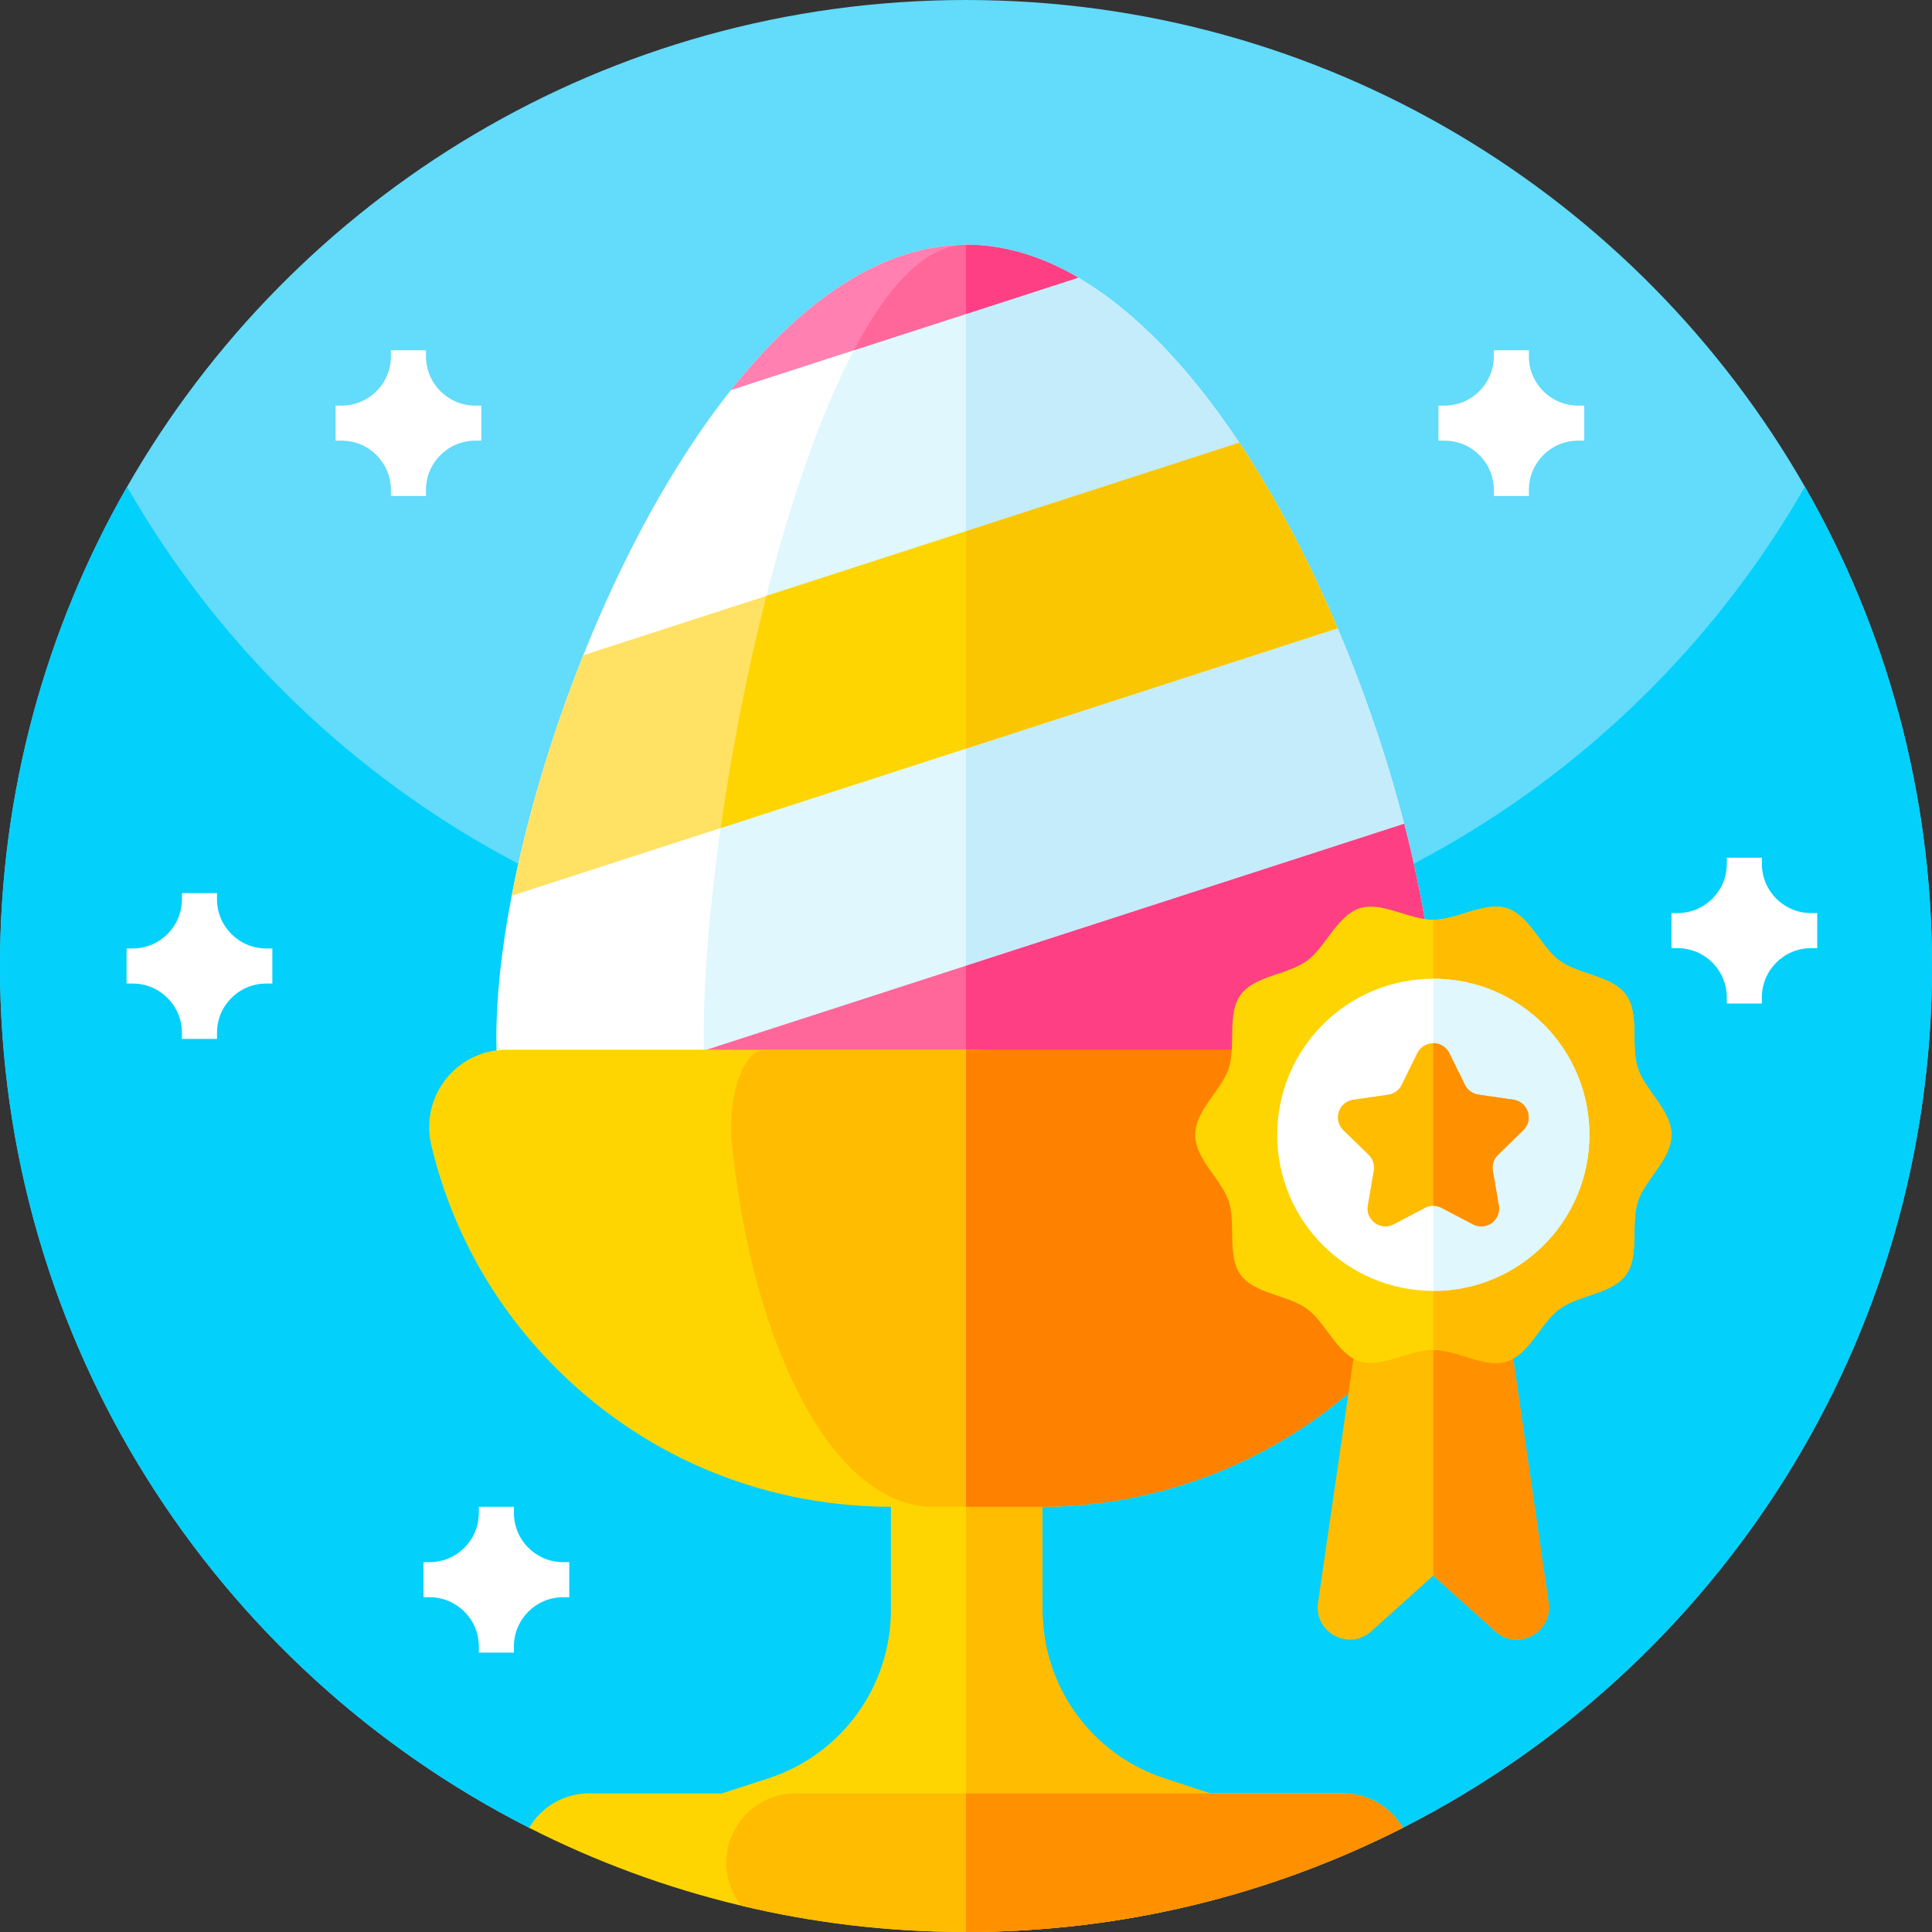 <svg id="Capa_1" enable-background="new 0 0 512 512" height="512" viewBox="0 0 512 512" width="512" xmlns="http://www.w3.org/2000/svg"><rect x="0" y="0" width="512" height="512" fill="#333333" stroke="none"/><g><path d="m512 256c0 99.72-57.03 186.13-140.25 228.39l-35.62 8.5c-52.68 12.56-107.58 12.56-160.26 0l-35.61-8.49-.02-.01c-83.22-42.26-140.24-128.67-140.24-228.39 0-46.22 12.25-89.57 33.68-127 44.12-77.07 127.16-129 222.32-129s178.2 51.93 222.32 129c21.43 37.43 33.68 80.78 33.68 127z" fill="#63dbfa"/><path d="m512 256c0 47.56-12.97 92.09-35.58 130.25-24.78 41.85-61.14 76.04-104.67 98.14l-35.62 8.5c-52.68 12.56-107.58 12.56-160.26 0l-35.63-8.5c-43.2-21.94-79.34-55.77-104.1-97.19-22.95-38.37-36.14-83.25-36.14-131.2 0-46.22 12.25-89.57 33.68-127 44.12 77.07 127.16 129 222.32 129s178.2-51.93 222.32-129c21.43 37.43 33.68 80.78 33.68 127z" fill="#04d0fc"/><g><path d="m329.255 485.649c-.519 4.603-4.572 7.979-9.197 7.979h-128.116c-4.625 0-8.678-3.376-9.197-7.979-.487-4.297 2.117-8.255 6.138-9.578l14.827-4.826c19.314-6.286 32.394-24.288 32.394-44.607v-150.979h39.792l.381 151.159c.042 20.224 13.049 38.151 32.267 44.469l14.573 4.784c4.021 1.323 6.625 5.281 6.138 9.578z" fill="#fed500"/><g><path d="m329.255 485.649c-.519 4.603-4.572 7.979-9.197 7.979h-64.058v-217.969h19.896l.381 151.159c.042 20.224 13.049 38.151 32.267 44.469l14.573 4.784c4.021 1.323 6.625 5.281 6.138 9.578z" fill="#ffbc00"/></g><path d="m371.75 484.39c-34.76 17.66-74.09 27.61-115.75 27.61-20.51 0-40.45-2.41-59.56-6.97-19.72-4.69-38.55-11.67-56.2-20.64.79-1.37 1.76-2.63 2.88-3.75 3.33-3.32 7.92-5.37 12.99-5.37h199.78c6.77 0 12.68 3.66 15.86 9.12z" fill="#fed500"/><path d="m371.75 484.39c-34.76 17.66-74.09 27.61-115.75 27.61-20.51 0-40.45-2.41-59.56-6.97-2.49-3.13-3.97-7.1-3.97-11.4 0-5.07 2.05-9.66 5.38-12.99 3.32-3.32 7.91-5.37 12.98-5.37h145.06c6.77 0 12.68 3.66 15.86 9.12z" fill="#ffbc00"/><g><path d="m371.75 484.39c-34.76 17.66-74.09 27.61-115.75 27.61v-36.73h99.89c6.77 0 12.68 3.66 15.86 9.12z" fill="#ff9100"/></g><g><g><path d="m380.456 274.797c0 .902-.009 1.805-.028 2.707-.479 22.652-8.315 43.416-21.16 60.175-19.199 25.055-49.604 41.141-83.453 41.141h-39.631c-1.243 0-2.477-.018-3.702-.074-28.969-.994-55.156-13.775-73.582-33.757-12.578-13.6-21.538-30.543-25.331-49.374-1.188-5.866-1.869-11.915-1.998-18.112-.018-.903-.028-1.805-.028-2.707 0-10.93 1.409-23.683 4.061-37.421 3.858-20.055 10.359-42.201 18.969-63.738 10.322-25.819 23.674-50.782 39.125-70.257 18.167-22.901 39.235-38.232 61.712-38.49.193-.009.387-.009.589-.009 10.239 0 20.193 3.131 29.705 8.692 15.598 9.107 30.046 24.724 42.707 43.757 9.862 14.807 18.646 31.676 26.059 49.143 7.284 17.173 13.26 34.926 17.624 51.869 5.221 20.239 8.168 39.318 8.352 54.889.01.525.01 1.05.01 1.566z" fill="#fff"/><path d="m380.456 274.797c0 .902-.009 1.805-.028 2.707-.479 22.652-8.315 43.416-21.16 60.175-19.199 25.055-49.604 41.141-83.453 41.141h-30.884c-.691 0-1.381-.018-2.072-.074-16.179-.994-30.801-13.775-41.096-33.757-7.026-13.6-12.026-30.543-14.144-49.374-.672-5.866-1.05-11.915-1.123-18.112-.009-.903-.009-1.805-.009-2.707 0-10.93.783-23.683 2.265-37.421 2.155-20.055 5.783-42.201 10.598-63.738 5.764-25.819 13.223-50.782 21.851-70.257 10.074-22.744 21.749-38.02 34.208-38.49.193-.009.387-.009.589-.009 10.239 0 20.193 3.131 29.705 8.692 15.598 9.107 30.046 24.724 42.707 43.757 9.862 14.807 18.646 31.676 26.059 49.143 7.284 17.173 13.26 34.926 17.624 51.869 5.221 20.239 8.168 39.318 8.352 54.889.011.525.011 1.05.011 1.566z" fill="#dff7fd"/><path d="m380.456 274.797c0 .902-.009 1.805-.028 2.707-.479 22.652-8.315 43.416-21.16 60.175-19.199 25.055-49.604 41.141-83.453 41.141h-19.815v-313.939c10.239 0 20.193 3.131 29.705 8.692 15.598 9.107 30.046 24.724 42.707 43.757 9.862 14.807 18.646 31.676 26.059 49.143 7.284 17.173 13.26 34.926 17.624 51.869 5.221 20.239 8.168 39.318 8.352 54.889.009.525.009 1.05.009 1.566z" fill="#c5ecfb"/><path d="m285.705 73.573-29.705 9.623-29.714 9.622-32.587 10.562c18.167-22.901 39.235-38.232 61.712-38.49.193-.009.387-.009.589-.009 10.239 0 20.193 3.13 29.705 8.692z" fill="#ff80b1"/><path d="m285.705 73.573-29.705 9.623-29.714 9.622c8.84-16.795 18.711-27.532 29.125-27.928.193-.009.387-.009.589-.009 10.239 0 20.193 3.13 29.705 8.692z" fill="#f69"/><path d="m354.471 166.473-98.471 31.897-65 21.059-55.396 17.947c3.858-20.055 10.359-42.201 18.969-63.738l48.536-15.718 52.891-17.137 72.412-23.453c9.862 14.806 18.646 31.675 26.059 49.143z" fill="#ffe164"/><path d="m256 198.37-65 21.059c2.118-14.926 4.936-30.516 8.352-45.792 1.179-5.285 2.431-10.543 3.757-15.718l52.891-17.136 72.412-23.453c9.862 14.807 18.646 31.676 26.059 49.143z" fill="#fed500"/><path d="m380.447 273.231-124.447 40.304-59.631 19.318-37.468 12.136c-12.578-13.6-21.538-30.543-25.331-49.374l52.946-17.155 69.484-22.503 116.095-37.615c5.221 20.239 8.168 39.318 8.352 54.889z" fill="#ff80b1"/><path d="m380.447 273.231-124.447 40.304-59.631 19.318c-4.199-11.068-7.219-23.665-8.748-37.237-.635-5.562-1.013-11.289-1.105-17.155l69.484-22.504 116.095-37.615c5.221 20.239 8.168 39.318 8.352 54.889z" fill="#f69"/><path d="m359.268 337.678c-19.199 25.055-49.604 41.141-83.453 41.141h-39.631c-1.243 0-2.477-.018-3.702-.074l23.518-7.614z" fill="#fed500"/></g><path d="m285.705 73.573-29.705 9.623v-18.315c10.239 0 20.193 3.13 29.705 8.692z" fill="#ff3f83"/><path d="m354.471 166.473-98.471 31.897v-57.587l72.412-23.453c9.862 14.806 18.646 31.675 26.059 49.143z" fill="#fac601"/><path d="m380.447 273.231-124.447 40.304v-57.578l116.095-37.615c5.221 20.239 8.168 39.318 8.352 54.889z" fill="#ff3f83"/><path d="m359.268 337.678c-19.199 25.055-49.604 41.141-83.453 41.141h-19.815v-7.689z" fill="#fac601"/></g><path d="m398.26 298.65c0 1.54-.18 3.12-.55 4.71-3.99 17.06-11.45 32.8-22.17 46.79-23.59 30.79-60.87 49.17-99.72 49.17h-39.64c-1.63 0-3.11-.03-4.5-.09-33.76-1.19-64.95-15.51-87.85-40.34-7.25-7.83-13.43-16.55-18.4-25.9-4.97-9.34-8.73-19.31-11.15-29.63-3-12.86 6.76-25.17 19.97-25.17h123.087c11.58 0 140.923 9.46 140.923 20.46z" fill="#fed500"/><path d="m398.26 298.65c0 1.54-.18 3.12-.55 4.71-3.99 17.06-29.909 30.907-40.629 44.897-23.59 30.79-42.411 51.063-81.261 51.063h-28.49c-.71 0-1.36-.03-1.97-.09-14.77-1.19-28.41-15.51-38.43-40.34-3.17-7.83-5.87-16.55-8.05-25.9-2.17-9.34-3.82-19.31-4.87-29.63-1.32-12.86 2.95-25.17 8.73-25.17h53.752c11.58 0 141.768 9.46 141.768 20.46z" fill="#ffbc00"/><g><path d="m398.26 298.65c0 1.54-.18 3.12-.55 4.71-3.99 17.06-11.45 32.8-22.17 46.79-23.59 30.79-60.87 49.17-99.72 49.17h-19.82v-121.13h121.75c11.58 0 20.51 9.46 20.51 20.46z" fill="#ff8100"/></g><g><g><path d="m397.37 335.046 13.023 89.698c1.146 7.89-8.203 12.892-14.131 7.562l-16.416-14.759c-.005-.005-.005-.009-.005-.009l-16.42 14.765c-5.928 5.331-15.277.329-14.132-7.561l13.023-89.696z" fill="#ffbc00"/><path d="m397.37 335.046 13.023 89.698c1.146 7.89-8.203 12.892-14.131 7.562l-16.416-14.759c-.005-.005-.005-.009-.005-.009v-82.492z" fill="#ff9100"/></g><g><g><path d="m442.951 300.739c0 6.477-6.994 11.77-8.894 17.614-1.967 6.058.514 14.441-3.158 19.484-3.705 5.091-12.468 5.305-17.559 9.014-5.042 3.669-7.934 11.957-13.992 13.924-5.847 1.897-13.028-3.047-19.508-3.047-6.477 0-13.661 4.944-19.505 3.047-6.058-1.967-8.949-10.256-13.992-13.924-5.094-3.708-13.854-3.922-17.562-9.014-3.669-5.042-1.19-13.426-3.158-19.484-1.897-5.844-8.891-11.137-8.891-17.614 0-6.48 6.994-11.773 8.891-17.617 1.967-6.058-.511-14.441 3.158-19.484 3.708-5.091 12.468-5.305 17.562-9.011 5.042-3.672 7.934-11.96 13.992-13.927 5.844-1.897 13.028 3.047 19.505 3.047 6.48 0 13.661-4.944 19.508-3.047 6.058 1.967 8.949 10.256 13.992 13.927 5.091 3.705 13.854 3.919 17.559 9.011 3.672 5.042 1.19 13.426 3.158 19.484 1.899 5.843 8.894 11.136 8.894 17.617z" fill="#fed500"/><path d="m442.951 300.739c0 6.477-6.994 11.77-8.894 17.614-1.967 6.058.514 14.441-3.158 19.484-3.705 5.091-12.468 5.305-17.559 9.014-5.042 3.669-7.934 11.957-13.992 13.924-5.847 1.897-13.028-3.047-19.508-3.047v-113.98c6.48 0 13.661-4.944 19.508-3.047 6.058 1.967 8.949 10.256 13.992 13.927 5.091 3.705 13.854 3.919 17.559 9.011 3.672 5.042 1.19 13.426 3.158 19.484 1.899 5.842 8.894 11.135 8.894 17.616z" fill="#ffbc00"/></g><path d="m421.205 300.736c0 22.846-18.52 41.366-41.363 41.366h-.003c-22.846-.003-41.363-18.52-41.363-41.366 0-22.843 18.517-41.36 41.363-41.363h.003c22.843-.001 41.363 18.519 41.363 41.363z" fill="#fff"/><path d="m421.205 300.736c0 22.846-18.52 41.366-41.363 41.366h-.003v-82.729h.003c22.843-.001 41.363 18.519 41.363 41.363z" fill="#dff7fd"/><path d="m396.982 306.05c-1.117 1.086-1.625 2.653-1.362 4.185l1.585 9.243c.664 3.864-3.393 6.811-6.863 4.987l-8.301-4.363c-.688-.364-1.447-.545-2.203-.545s-1.511.184-2.2.545l-8.298 4.363c-3.473 1.823-7.527-1.123-6.866-4.987l1.585-9.243c.263-1.533-.245-3.099-1.358-4.185l-6.716-6.545c-2.806-2.738-1.258-7.505 2.622-8.068l9.28-1.349c1.539-.223 2.873-1.193 3.561-2.588l4.149-8.408c.869-1.756 2.555-2.637 4.241-2.637 1.689 0 3.378.881 4.244 2.637l4.152 8.408c.688 1.395 2.019 2.365 3.561 2.588l9.28 1.349c3.88.563 5.428 5.33 2.619 8.068z" fill="#ffbc00"/><path d="m396.982 306.05c-1.117 1.086-1.625 2.653-1.362 4.185l1.585 9.243c.664 3.864-3.393 6.811-6.863 4.987l-8.301-4.363c-.688-.364-1.447-.545-2.203-.545v-43.104c1.689 0 3.378.881 4.244 2.637l4.152 8.408c.688 1.395 2.019 2.365 3.561 2.588l9.28 1.349c3.88.563 5.428 5.33 2.619 8.068z" fill="#ff9100"/></g></g><g><g><path d="m72.175 251.352h-1.626c-7.203 0-13.042-5.839-13.042-13.042v-1.626h-9.297v1.626c0 7.203-5.839 13.042-13.042 13.042h-1.626v9.297h1.626c7.203 0 13.042 5.839 13.042 13.042v1.626h9.297v-1.626c0-7.203 5.839-13.042 13.042-13.042h1.626z" fill="#fff"/></g><g><path d="m127.558 107.486h-1.626c-7.203 0-13.042-5.839-13.042-13.042v-1.626h-9.297v1.626c0 7.203-5.839 13.042-13.042 13.042h-1.626v9.297h1.626c7.203 0 13.042 5.839 13.042 13.042v1.626h9.297v-1.626c0-7.203 5.839-13.042 13.042-13.042h1.626z" fill="#fff"/></g><g><path d="m150.86 413.988h-1.626c-7.203 0-13.042-5.839-13.042-13.042v-1.626h-9.297v1.626c0 7.203-5.839 13.042-13.042 13.042h-1.626v9.297h1.626c7.203 0 13.042 5.839 13.042 13.042v1.626h9.297v-1.626c0-7.203 5.839-13.042 13.042-13.042h1.626z" fill="#fff"/></g><g><path d="m419.838 107.486h-1.626c-7.203 0-13.042-5.839-13.042-13.042v-1.626h-9.297v1.626c0 7.203-5.839 13.042-13.042 13.042h-1.626v9.297h1.626c7.203 0 13.042 5.839 13.042 13.042v1.626h9.297v-1.626c0-7.203 5.839-13.042 13.042-13.042h1.626z" fill="#fff"/></g><g><path d="m481.583 241.974h-1.626c-7.203 0-13.042-5.839-13.042-13.042v-1.626h-9.297v1.626c0 7.203-5.839 13.042-13.042 13.042h-1.626v9.297h1.626c7.203 0 13.042 5.839 13.042 13.042v1.626h9.297v-1.626c0-7.203 5.839-13.042 13.042-13.042h1.626z" fill="#fff"/></g></g></g></g></svg>